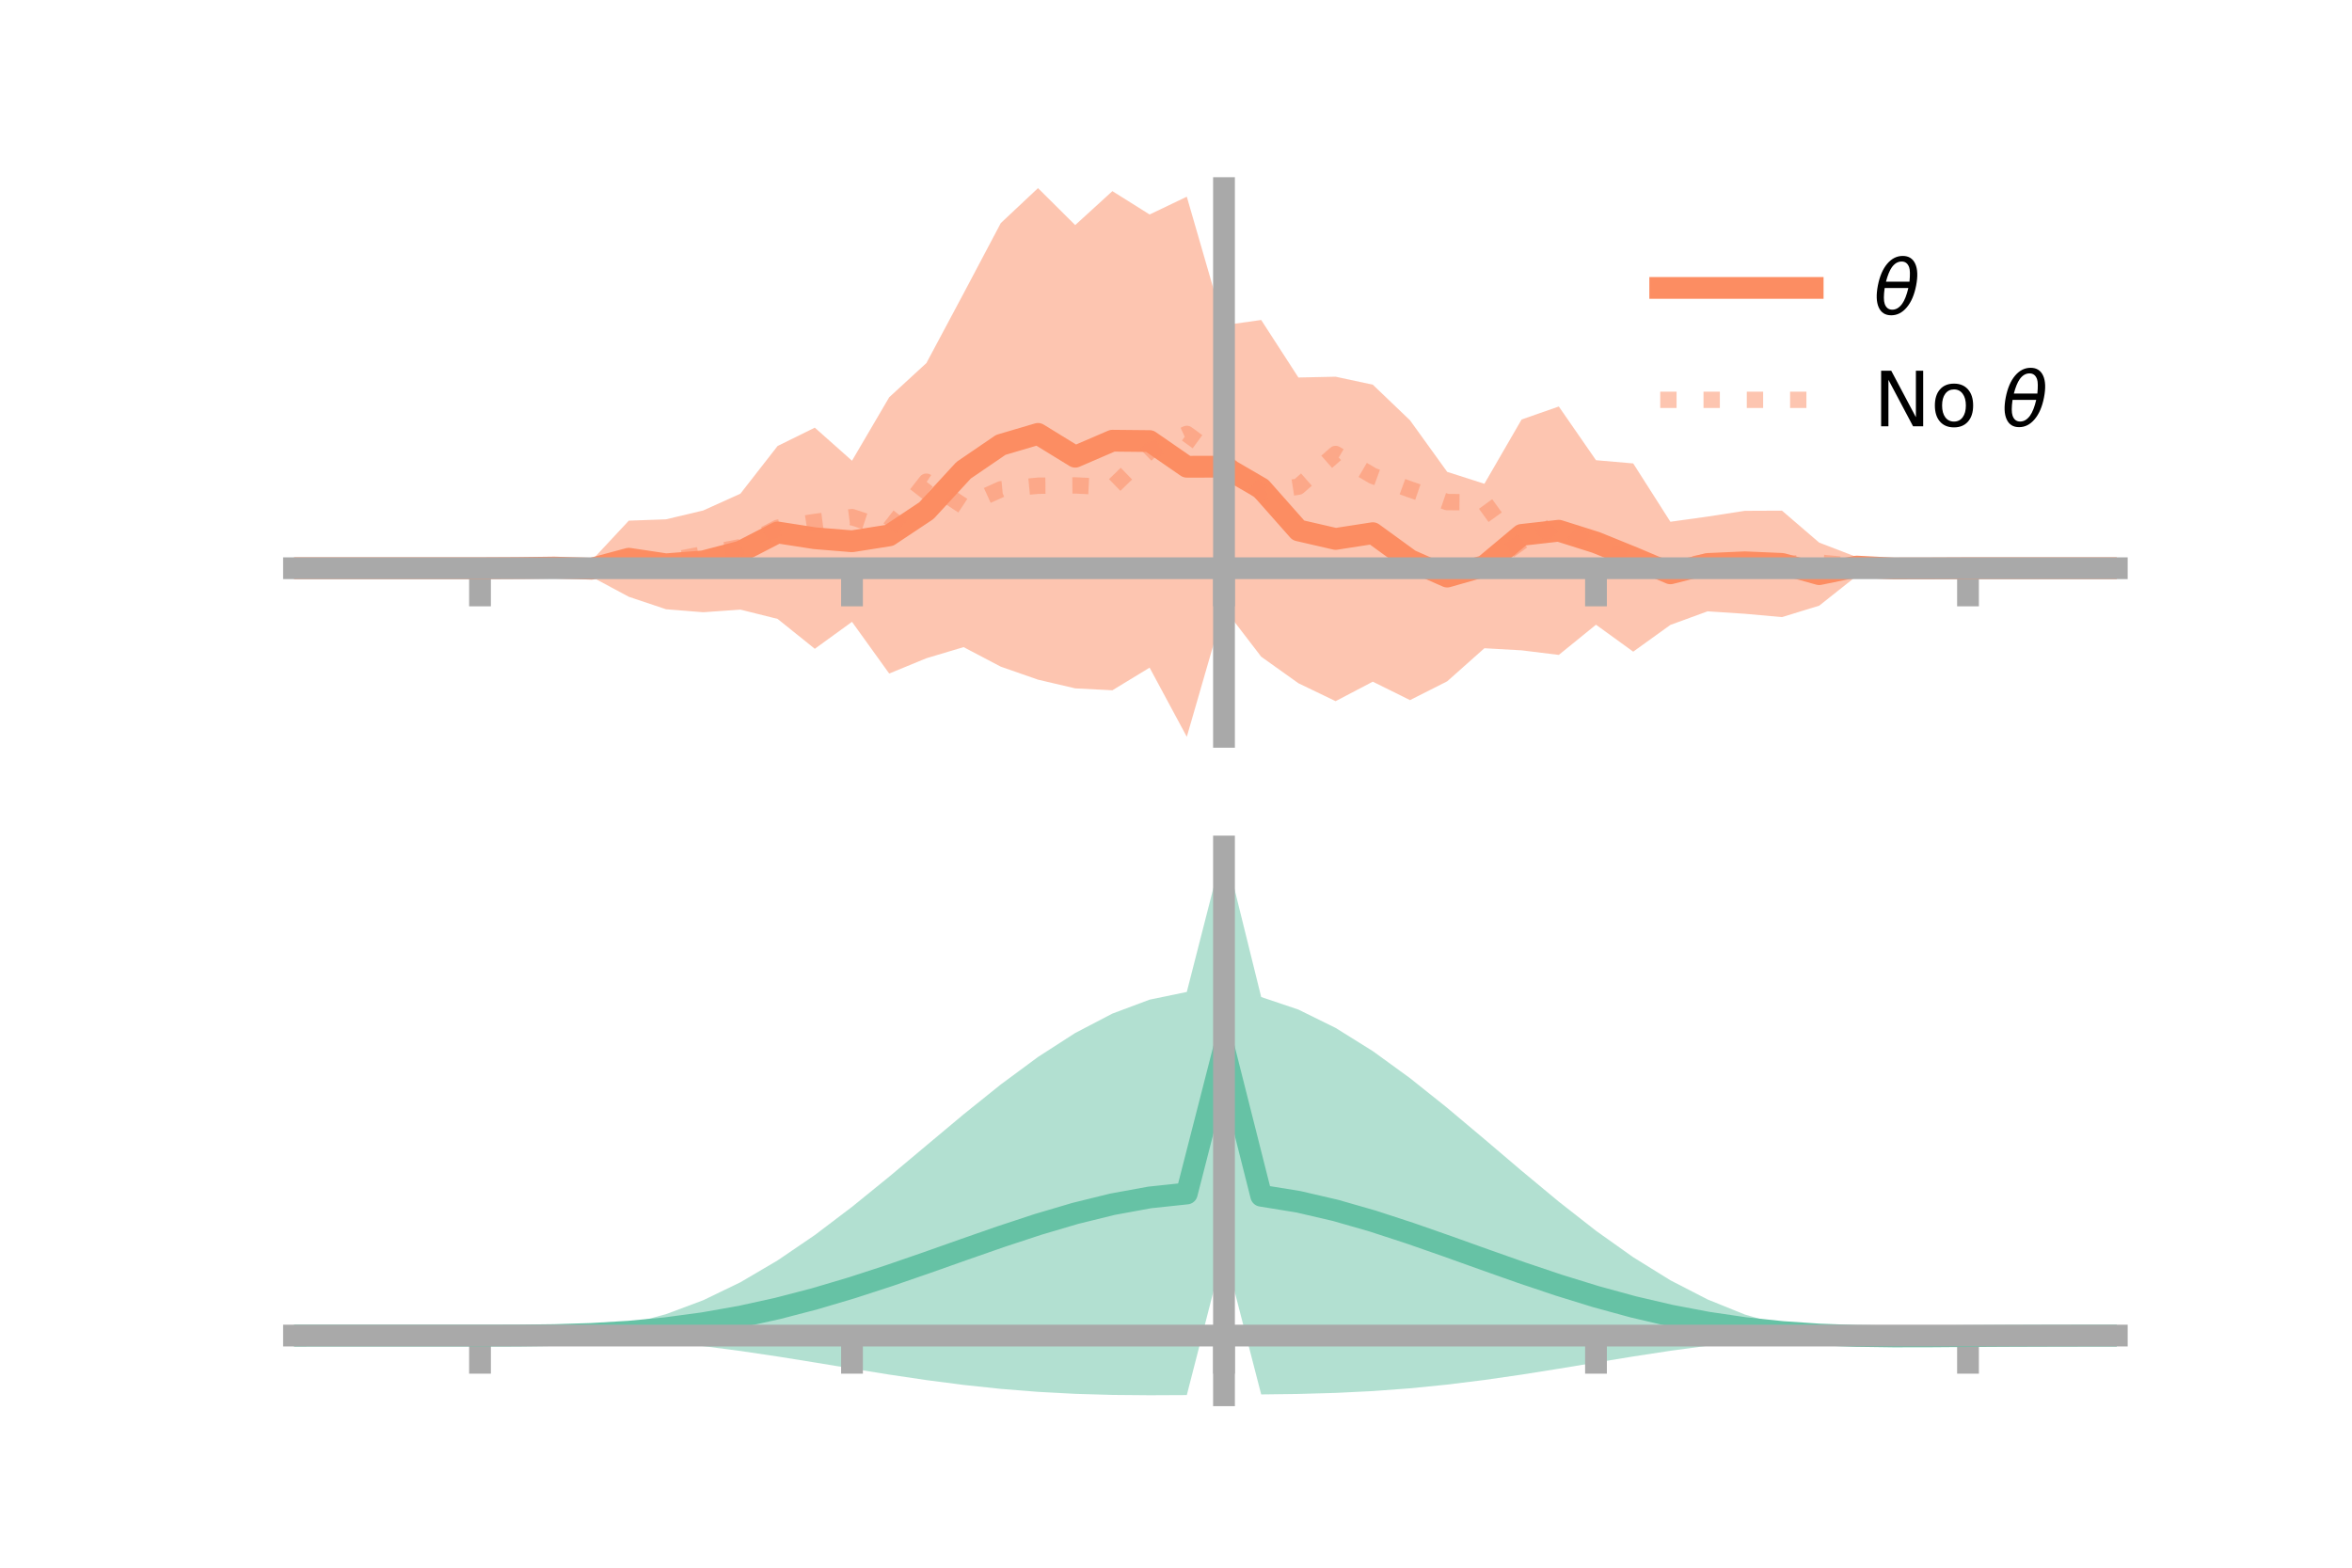 <?xml version="1.0" encoding="utf-8" standalone="no"?>
<!DOCTYPE svg PUBLIC "-//W3C//DTD SVG 1.1//EN"
  "http://www.w3.org/Graphics/SVG/1.1/DTD/svg11.dtd">
<!-- Created with matplotlib (https://matplotlib.org/) -->
<svg height="144pt" version="1.1" viewBox="0 0 216 144" width="216pt" xmlns="http://www.w3.org/2000/svg" xmlns:xlink="http://www.w3.org/1999/xlink">
 <defs>
  <style type="text/css">*{stroke-linecap:butt;stroke-linejoin:round;}</style>
 </defs>
 <g id="figure_1">
  <g id="patch_1">
   <path d="M 0 144 
L 216 144 
L 216 0 
L 0 0 
z
" style="fill:none;"/>
  </g>
  <g id="axes_1">
   <g id="patch_2">
    <path d="M 27 67.68 
L 194.4 67.68 
L 194.4 17.28 
L 27 17.28 
z
" style="fill:none;"/>
   </g>
   <g id="PolyCollection_1">
    <path clip-path="url(#p79c39727f4)" d="M 27 52.195 
L 27 52.195 
L 30.416 52.195 
L 33.833 52.195 
L 37.249 52.195 
L 40.665 52.195 
L 44.082 52.195 
L 47.498 52.051 
L 50.914 51.364 
L 54.331 51.491 
L 57.747 47.825 
L 61.163 47.703 
L 64.58 46.89 
L 67.996 45.348 
L 71.412 40.967 
L 74.829 39.282 
L 78.245 42.32 
L 81.661 36.491 
L 85.078 33.348 
L 88.494 26.95 
L 91.91 20.491 
L 95.327 17.28 
L 98.743 20.675 
L 102.159 17.557 
L 105.576 19.702 
L 108.992 18.067 
L 112.408 29.872 
L 115.824 29.392 
L 119.241 34.676 
L 122.657 34.603 
L 126.073 35.335 
L 129.49 38.606 
L 132.906 43.344 
L 136.322 44.438 
L 139.739 38.533 
L 143.155 37.339 
L 146.571 42.272 
L 149.988 42.568 
L 153.404 47.926 
L 156.82 47.451 
L 160.237 46.921 
L 163.653 46.906 
L 167.069 49.843 
L 170.486 51.156 
L 173.902 51.511 
L 177.318 52.109 
L 180.735 52.195 
L 184.151 52.195 
L 187.567 52.195 
L 190.984 52.195 
L 194.4 52.195 
L 194.4 52.195 
L 194.4 52.195 
L 190.984 52.195 
L 187.567 52.195 
L 184.151 52.195 
L 180.735 52.195 
L 177.318 52.311 
L 173.902 52.921 
L 170.486 52.924 
L 167.069 55.635 
L 163.653 56.684 
L 160.237 56.378 
L 156.82 56.153 
L 153.404 57.4 
L 149.988 59.859 
L 146.571 57.383 
L 143.155 60.157 
L 139.739 59.736 
L 136.322 59.544 
L 132.906 62.582 
L 129.49 64.309 
L 126.073 62.615 
L 122.657 64.405 
L 119.241 62.759 
L 115.824 60.32 
L 112.408 55.866 
L 108.992 67.68 
L 105.576 61.327 
L 102.159 63.405 
L 98.743 63.23 
L 95.327 62.43 
L 91.91 61.237 
L 88.494 59.441 
L 85.078 60.462 
L 81.661 61.868 
L 78.245 57.119 
L 74.829 59.595 
L 71.412 56.849 
L 67.996 55.996 
L 64.58 56.238 
L 61.163 55.962 
L 57.747 54.816 
L 54.331 52.986 
L 50.914 52.9 
L 47.498 52.304 
L 44.082 52.195 
L 40.665 52.195 
L 37.249 52.195 
L 33.833 52.195 
L 30.416 52.195 
L 27 52.195 
z
" style="fill:#fc8d62;fill-opacity:0.5;"/>
   </g>
   <g id="matplotlib.axis_1">
    <g id="xtick_1">
     <g id="line2d_1">
      <defs>
       <path d="M 0 0 
L 0 3.5 
" id="m4790947e7f" style="stroke:#a9a9a9;stroke-width:2;"/>
      </defs>
      <g>
       <use style="fill:#a9a9a9;stroke:#a9a9a9;stroke-width:2;" x="44.082" xlink:href="#m4790947e7f" y="52.195"/>
      </g>
     </g>
    </g>
    <g id="xtick_2">
     <g id="line2d_2">
      <g>
       <use style="fill:#a9a9a9;stroke:#a9a9a9;stroke-width:2;" x="78.245" xlink:href="#m4790947e7f" y="52.195"/>
      </g>
     </g>
    </g>
    <g id="xtick_3">
     <g id="line2d_3">
      <g>
       <use style="fill:#a9a9a9;stroke:#a9a9a9;stroke-width:2;" x="112.408" xlink:href="#m4790947e7f" y="52.195"/>
      </g>
     </g>
    </g>
    <g id="xtick_4">
     <g id="line2d_4">
      <g>
       <use style="fill:#a9a9a9;stroke:#a9a9a9;stroke-width:2;" x="146.571" xlink:href="#m4790947e7f" y="52.195"/>
      </g>
     </g>
    </g>
    <g id="xtick_5">
     <g id="line2d_5">
      <g>
       <use style="fill:#a9a9a9;stroke:#a9a9a9;stroke-width:2;" x="180.735" xlink:href="#m4790947e7f" y="52.195"/>
      </g>
     </g>
    </g>
   </g>
   <g id="matplotlib.axis_2"/>
   <g id="line2d_6">
    <path clip-path="url(#p79c39727f4)" d="M 27 52.195 
L 30.416 52.195 
L 33.833 52.195 
L 37.249 52.195 
L 40.665 52.195 
L 44.082 52.195 
L 47.498 52.177 
L 50.914 52.132 
L 54.331 52.239 
L 57.747 51.321 
L 61.163 51.832 
L 64.58 51.564 
L 67.996 50.672 
L 71.412 48.908 
L 74.829 49.439 
L 78.245 49.719 
L 81.661 49.179 
L 85.078 46.905 
L 88.494 43.196 
L 91.91 40.864 
L 95.327 39.855 
L 98.743 41.953 
L 102.159 40.481 
L 105.576 40.515 
L 108.992 42.873 
L 112.408 42.869 
L 115.824 44.856 
L 119.241 48.717 
L 122.657 49.504 
L 126.073 48.975 
L 129.49 51.458 
L 132.906 52.963 
L 136.322 51.991 
L 139.739 49.134 
L 143.155 48.748 
L 146.571 49.827 
L 149.988 51.214 
L 153.404 52.663 
L 156.82 51.802 
L 160.237 51.649 
L 163.653 51.795 
L 167.069 52.739 
L 170.486 52.04 
L 173.902 52.216 
L 177.318 52.21 
L 180.735 52.195 
L 184.151 52.195 
L 187.567 52.195 
L 190.984 52.195 
L 194.4 52.195 
" style="fill:none;stroke:#fc8d62;stroke-linecap:square;stroke-width:2;"/>
   </g>
   <g id="line2d_7">
    <path clip-path="url(#p79c39727f4)" d="M 27 52.195 
L 30.416 52.195 
L 33.833 52.195 
L 37.249 52.195 
L 40.665 52.195 
L 44.082 52.195 
L 47.498 52.199 
L 50.914 52.023 
L 54.331 52.238 
L 57.747 52.187 
L 61.163 51.568 
L 64.58 50.911 
L 67.996 50.257 
L 71.412 48.477 
L 74.829 47.945 
L 78.245 47.498 
L 81.661 48.622 
L 85.078 44.245 
L 88.494 46.497 
L 91.91 44.945 
L 95.327 44.615 
L 98.743 44.586 
L 102.159 44.756 
L 105.576 41.438 
L 108.992 39.855 
L 112.408 42.356 
L 115.824 45.233 
L 119.241 44.702 
L 122.657 41.701 
L 126.073 43.708 
L 129.49 44.955 
L 132.906 46.119 
L 136.322 46.142 
L 139.739 50.864 
L 143.155 47.789 
L 146.571 50.512 
L 149.988 51.33 
L 153.404 52.203 
L 156.82 51.595 
L 160.237 51.935 
L 163.653 51.795 
L 167.069 51.672 
L 170.486 51.999 
L 173.902 52.305 
L 177.318 52.184 
L 180.735 52.195 
L 184.151 52.195 
L 187.567 52.195 
L 190.984 52.195 
L 194.4 52.195 
" style="fill:none;stroke:#fc8d62;stroke-dasharray:1.5,2.475;stroke-dashoffset:0;stroke-opacity:0.5;stroke-width:1.5;"/>
   </g>
   <g id="patch_3">
    <path d="M 112.408 67.68 
L 112.408 17.28 
" style="fill:none;stroke:#a9a9a9;stroke-linecap:square;stroke-linejoin:miter;stroke-width:2;"/>
   </g>
   <g id="patch_4">
    <path d="M 194.4 67.68 
L 194.4 17.28 
" style="fill:none;"/>
   </g>
   <g id="patch_5">
    <path d="M 27 52.195 
L 194.4 52.195 
" style="fill:none;stroke:#a9a9a9;stroke-linecap:square;stroke-linejoin:miter;stroke-width:2;"/>
   </g>
   <g id="patch_6">
    <path d="M 27 17.28 
L 194.4 17.28 
" style="fill:none;"/>
   </g>
   <g id="legend_1">
    <g id="line2d_8">
     <path d="M 152.47 26.449 
L 166.47 26.449 
" style="fill:none;stroke:#fc8d62;stroke-linecap:square;stroke-width:2;"/>
    </g>
    <g id="line2d_9"/>
    <g id="text_1">
     <!-- $\theta$ -->
     <g transform="translate(172.07 28.899)scale(0.07 -0.07)">
      <defs>
       <path d="M 45.516 34.672 
L 14.453 34.672 
Q 12.359 20.062 14.5 13.875 
Q 17.188 6.25 24.469 6.25 
Q 31.781 6.25 37.359 13.922 
Q 42.234 20.656 45.516 34.672 
z
M 47.016 42.969 
Q 48.344 56.844 46.625 61.719 
Q 43.953 69.438 36.766 69.438 
Q 29.297 69.438 23.828 61.812 
Q 19.531 55.672 16.156 42.969 
z
M 38.188 76.766 
Q 49.906 76.766 54.594 66.406 
Q 59.281 56.109 55.719 37.844 
Q 52.203 19.625 43.453 9.281 
Q 34.766 -1.125 23.047 -1.125 
Q 11.281 -1.125 6.641 9.281 
Q 2 19.625 5.516 37.844 
Q 9.078 56.109 17.719 66.406 
Q 26.422 76.766 38.188 76.766 
z
" id="DejaVuSans-Oblique-952"/>
      </defs>
      <use transform="translate(0 0.234)" xlink:href="#DejaVuSans-Oblique-952"/>
     </g>
    </g>
    <g id="line2d_10">
     <path d="M 152.47 36.724 
L 166.47 36.724 
" style="fill:none;stroke:#fc8d62;stroke-dasharray:1.5,2.475;stroke-dashoffset:0;stroke-opacity:0.5;stroke-width:1.5;"/>
    </g>
    <g id="line2d_11"/>
    <g id="text_2">
     <!-- No $\theta$ -->
     <g transform="translate(172.07 39.174)scale(0.07 -0.07)">
      <defs>
       <path d="M 9.812 72.906 
L 23.094 72.906 
L 55.422 11.922 
L 55.422 72.906 
L 64.984 72.906 
L 64.984 0 
L 51.703 0 
L 19.391 60.984 
L 19.391 0 
L 9.812 0 
z
" id="DejaVuSans-78"/>
       <path d="M 30.609 48.391 
Q 23.391 48.391 19.188 42.75 
Q 14.984 37.109 14.984 27.297 
Q 14.984 17.484 19.156 11.844 
Q 23.344 6.203 30.609 6.203 
Q 37.797 6.203 41.984 11.859 
Q 46.188 17.531 46.188 27.297 
Q 46.188 37.016 41.984 42.703 
Q 37.797 48.391 30.609 48.391 
z
M 30.609 56 
Q 42.328 56 49.016 48.375 
Q 55.719 40.766 55.719 27.297 
Q 55.719 13.875 49.016 6.219 
Q 42.328 -1.422 30.609 -1.422 
Q 18.844 -1.422 12.172 6.219 
Q 5.516 13.875 5.516 27.297 
Q 5.516 40.766 12.172 48.375 
Q 18.844 56 30.609 56 
z
" id="DejaVuSans-111"/>
       <path id="DejaVuSans-32"/>
      </defs>
      <use transform="translate(0 0.234)" xlink:href="#DejaVuSans-78"/>
      <use transform="translate(74.805 0.234)" xlink:href="#DejaVuSans-111"/>
      <use transform="translate(135.986 0.234)" xlink:href="#DejaVuSans-32"/>
      <use transform="translate(167.773 0.234)" xlink:href="#DejaVuSans-Oblique-952"/>
     </g>
    </g>
   </g>
  </g>
  <g id="axes_2">
   <g id="patch_7">
    <path d="M 27 128.16 
L 194.4 128.16 
L 194.4 77.76 
L 27 77.76 
z
" style="fill:none;"/>
   </g>
   <g id="PolyCollection_2">
    <path clip-path="url(#p7239d38f17)" d="M 27 122.685 
L 27 122.678 
L 30.416 122.68 
L 33.833 122.681 
L 37.249 122.681 
L 40.665 122.681 
L 44.082 122.681 
L 47.498 122.663 
L 50.914 122.54 
L 54.331 122.221 
L 57.747 121.631 
L 61.163 120.713 
L 64.58 119.434 
L 67.996 117.783 
L 71.412 115.775 
L 74.829 113.447 
L 78.245 110.857 
L 81.661 108.083 
L 85.078 105.217 
L 88.494 102.358 
L 91.91 99.613 
L 95.327 97.088 
L 98.743 94.886 
L 102.159 93.103 
L 105.576 91.823 
L 108.992 91.115 
L 112.408 77.76 
L 115.824 91.582 
L 119.241 92.735 
L 122.657 94.419 
L 126.073 96.55 
L 129.49 99.032 
L 132.906 101.762 
L 136.322 104.634 
L 139.739 107.541 
L 143.155 110.379 
L 146.571 113.054 
L 149.988 115.483 
L 153.404 117.601 
L 156.82 119.362 
L 160.237 120.744 
L 163.653 121.747 
L 167.069 122.373 
L 170.486 122.555 
L 173.902 122.555 
L 177.318 122.575 
L 180.735 122.609 
L 184.151 122.637 
L 187.567 122.656 
L 190.984 122.668 
L 194.4 122.675 
L 194.4 122.692 
L 194.4 122.692 
L 190.984 122.706 
L 187.567 122.732 
L 184.151 122.776 
L 180.735 122.843 
L 177.318 122.929 
L 173.902 122.96 
L 170.486 122.867 
L 167.069 122.795 
L 163.653 122.955 
L 160.237 123.236 
L 156.82 123.615 
L 153.404 124.076 
L 149.988 124.598 
L 146.571 125.157 
L 143.155 125.722 
L 139.739 126.265 
L 136.322 126.758 
L 132.906 127.182 
L 129.49 127.524 
L 126.073 127.777 
L 122.657 127.945 
L 119.241 128.041 
L 115.824 128.086 
L 112.408 114.843 
L 108.992 128.144 
L 105.576 128.16 
L 102.159 128.13 
L 98.743 128.031 
L 95.327 127.848 
L 91.91 127.575 
L 88.494 127.212 
L 85.078 126.769 
L 81.661 126.262 
L 78.245 125.713 
L 74.829 125.15 
L 71.412 124.601 
L 67.996 124.093 
L 64.58 123.649 
L 61.163 123.286 
L 57.747 123.013 
L 54.331 122.83 
L 50.914 122.728 
L 47.498 122.687 
L 44.082 122.681 
L 40.665 122.681 
L 37.249 122.681 
L 33.833 122.681 
L 30.416 122.682 
L 27 122.685 
z
" style="fill:#66c2a5;fill-opacity:0.5;"/>
   </g>
   <g id="matplotlib.axis_3">
    <g id="xtick_6">
     <g id="line2d_12">
      <g>
       <use style="fill:#a9a9a9;stroke:#a9a9a9;stroke-width:2;" x="44.082" xlink:href="#m4790947e7f" y="122.681"/>
      </g>
     </g>
    </g>
    <g id="xtick_7">
     <g id="line2d_13">
      <g>
       <use style="fill:#a9a9a9;stroke:#a9a9a9;stroke-width:2;" x="78.245" xlink:href="#m4790947e7f" y="122.681"/>
      </g>
     </g>
    </g>
    <g id="xtick_8">
     <g id="line2d_14">
      <g>
       <use style="fill:#a9a9a9;stroke:#a9a9a9;stroke-width:2;" x="112.408" xlink:href="#m4790947e7f" y="122.681"/>
      </g>
     </g>
    </g>
    <g id="xtick_9">
     <g id="line2d_15">
      <g>
       <use style="fill:#a9a9a9;stroke:#a9a9a9;stroke-width:2;" x="146.571" xlink:href="#m4790947e7f" y="122.681"/>
      </g>
     </g>
    </g>
    <g id="xtick_10">
     <g id="line2d_16">
      <g>
       <use style="fill:#a9a9a9;stroke:#a9a9a9;stroke-width:2;" x="180.735" xlink:href="#m4790947e7f" y="122.681"/>
      </g>
     </g>
    </g>
   </g>
   <g id="matplotlib.axis_4"/>
   <g id="line2d_17">
    <path clip-path="url(#p7239d38f17)" d="M 27 122.682 
L 30.416 122.681 
L 33.833 122.681 
L 37.249 122.681 
L 40.665 122.681 
L 44.082 122.681 
L 47.498 122.675 
L 50.914 122.634 
L 54.331 122.526 
L 57.747 122.322 
L 61.163 122 
L 64.58 121.541 
L 67.996 120.938 
L 71.412 120.188 
L 74.829 119.299 
L 78.245 118.285 
L 81.661 117.173 
L 85.078 115.993 
L 88.494 114.785 
L 91.91 113.594 
L 95.327 112.468 
L 98.743 111.458 
L 102.159 110.617 
L 105.576 109.992 
L 108.992 109.629 
L 112.408 96.302 
L 115.824 109.834 
L 119.241 110.388 
L 122.657 111.182 
L 126.073 112.163 
L 129.49 113.278 
L 132.906 114.472 
L 136.322 115.696 
L 139.739 116.903 
L 143.155 118.051 
L 146.571 119.106 
L 149.988 120.041 
L 153.404 120.838 
L 156.82 121.488 
L 160.237 121.99 
L 163.653 122.351 
L 167.069 122.584 
L 170.486 122.711 
L 173.902 122.758 
L 177.318 122.752 
L 180.735 122.726 
L 184.151 122.706 
L 187.567 122.694 
L 190.984 122.687 
L 194.4 122.683 
" style="fill:none;stroke:#66c2a5;stroke-linecap:square;stroke-width:2;"/>
   </g>
   <g id="patch_8">
    <path d="M 112.408 128.16 
L 112.408 77.76 
" style="fill:none;stroke:#a9a9a9;stroke-linecap:square;stroke-linejoin:miter;stroke-width:2;"/>
   </g>
   <g id="patch_9">
    <path d="M 194.4 128.16 
L 194.4 77.76 
" style="fill:none;"/>
   </g>
   <g id="patch_10">
    <path d="M 27 122.681 
L 194.4 122.681 
" style="fill:none;stroke:#a9a9a9;stroke-linecap:square;stroke-linejoin:miter;stroke-width:2;"/>
   </g>
   <g id="patch_11">
    <path d="M 27 77.76 
L 194.4 77.76 
" style="fill:none;"/>
   </g>
  </g>
 </g>
 <defs>
  <clipPath id="p79c39727f4">
   <rect height="50.4" width="167.4" x="27" y="17.28"/>
  </clipPath>
  <clipPath id="p7239d38f17">
   <rect height="50.4" width="167.4" x="27" y="77.76"/>
  </clipPath>
 </defs>
</svg>
